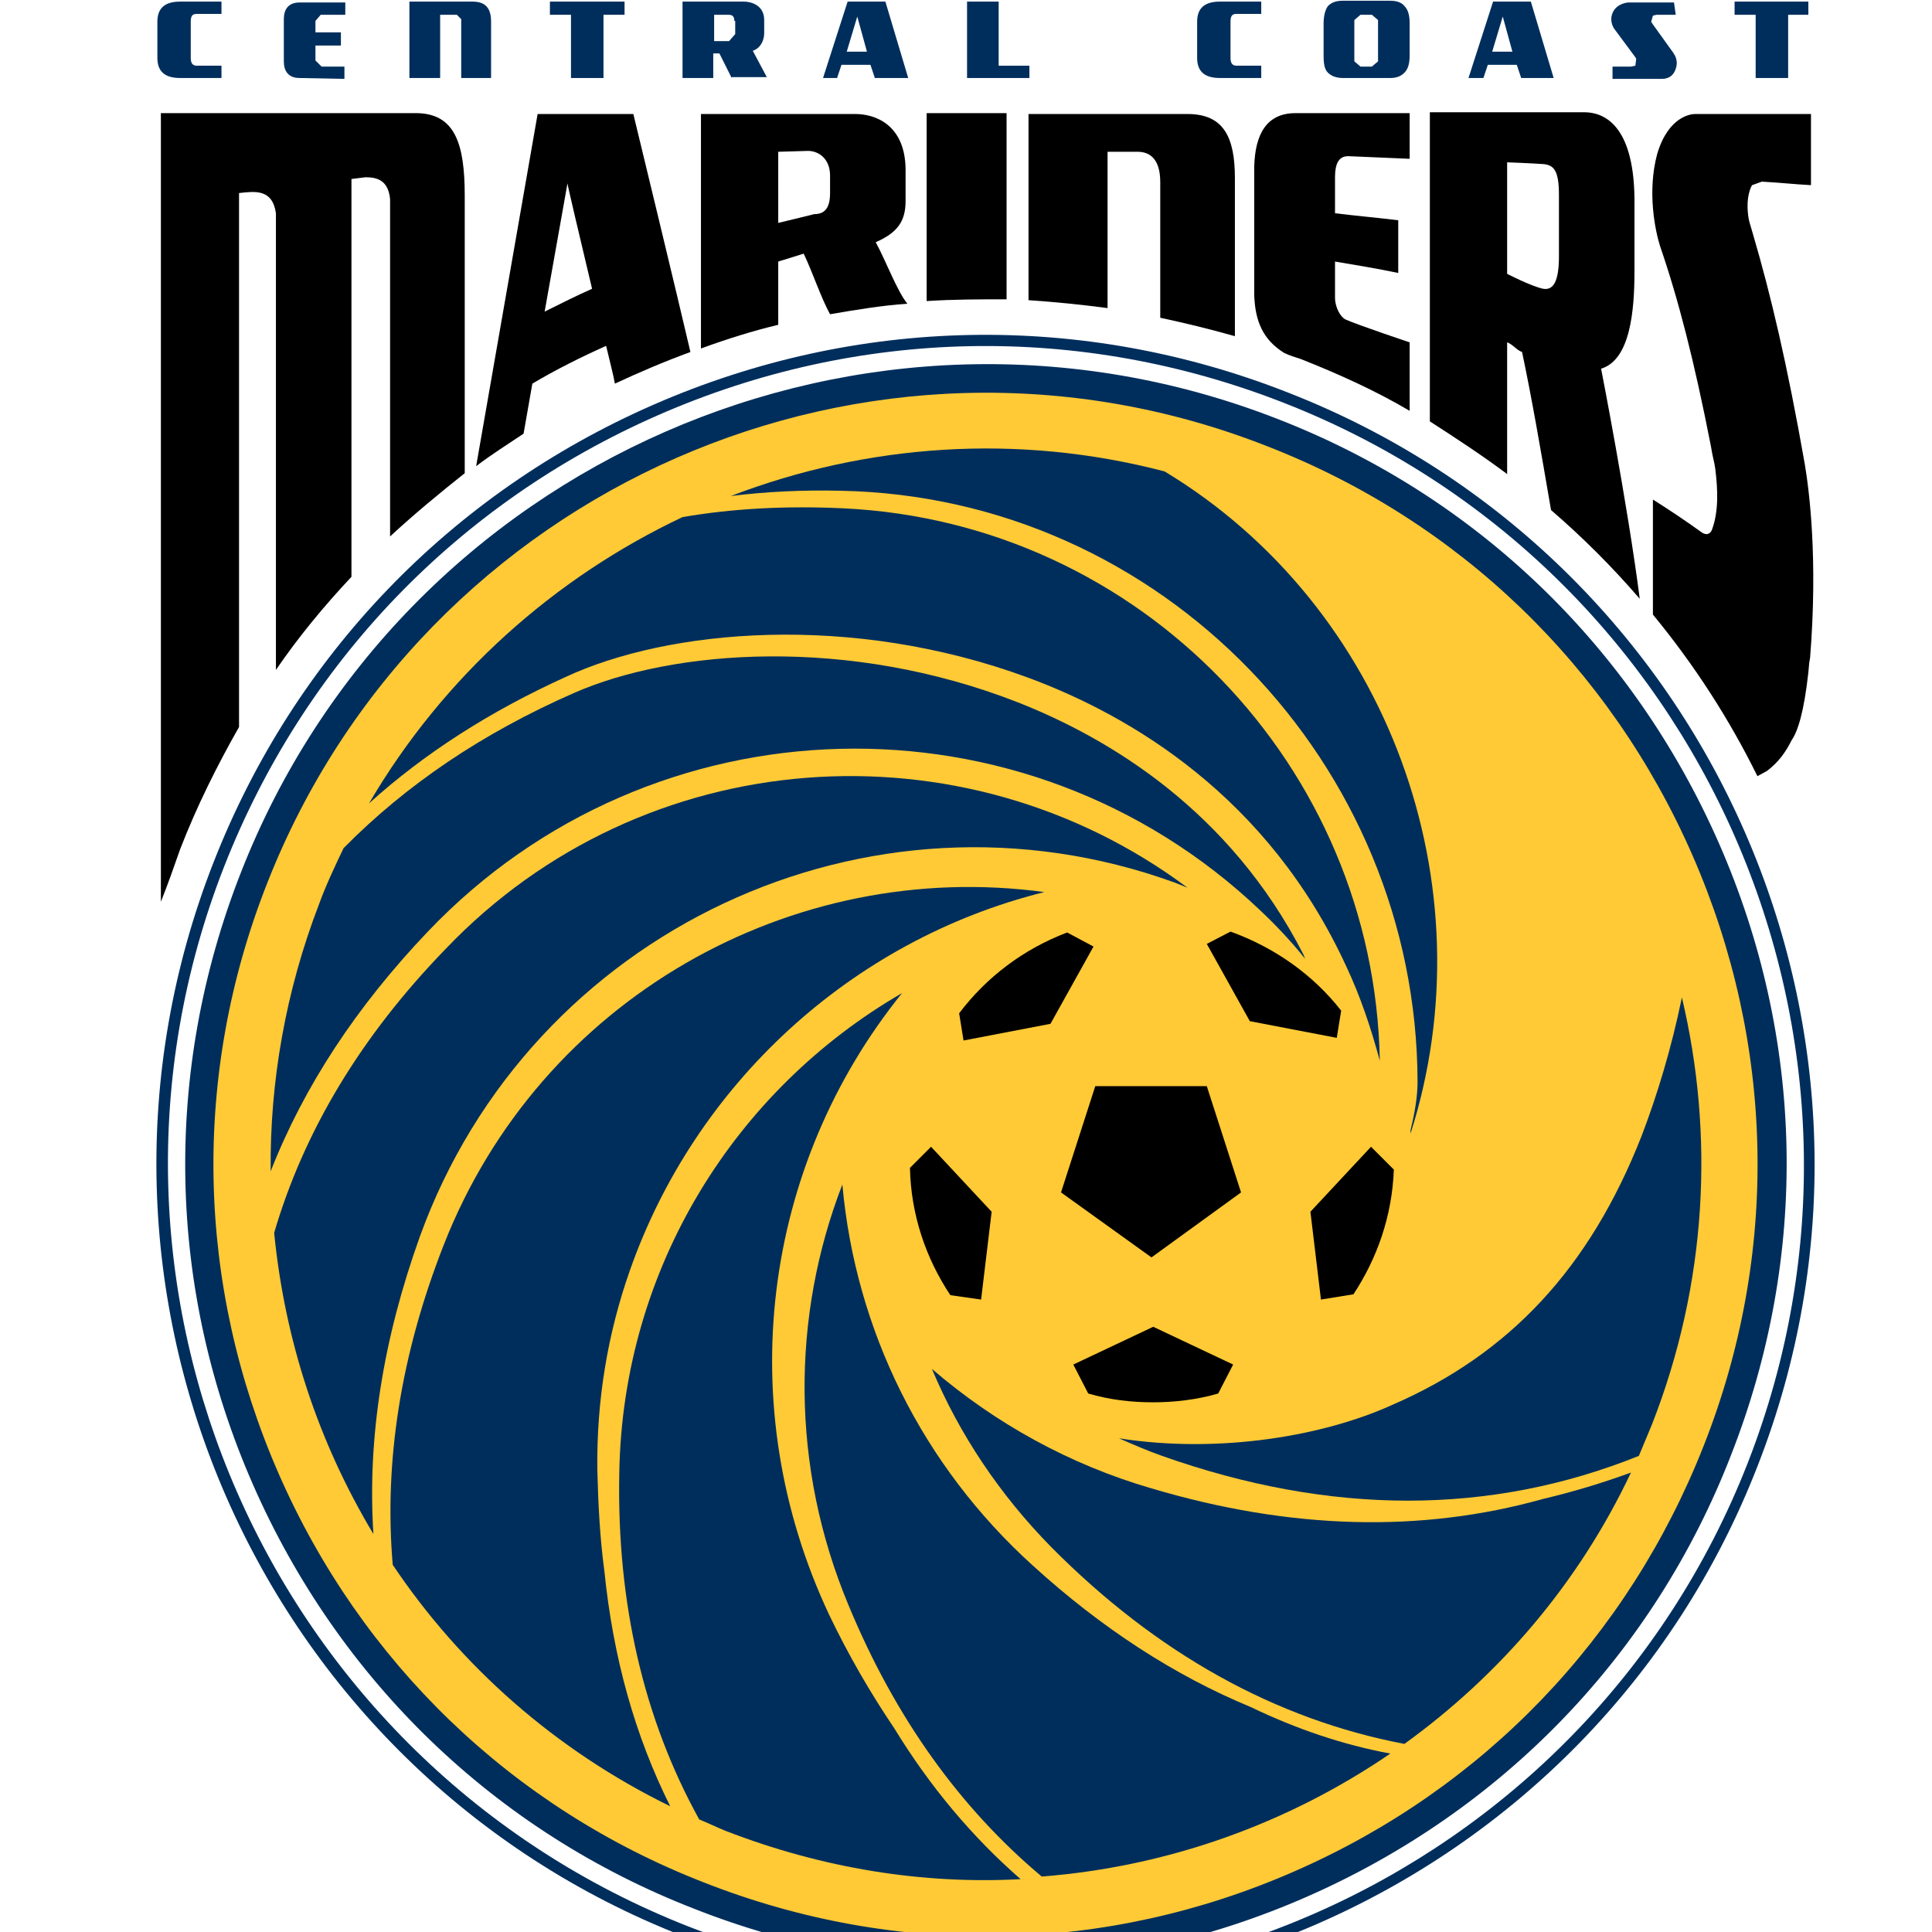 <?xml version="1.0" encoding="utf-8"?>
<!-- Generator: Adobe Illustrator 25.0.1, SVG Export Plug-In . SVG Version: 6.00 Build 0)  -->
<svg version="1.0"
	 id="svg9173" xmlns:cc="http://creativecommons.org/ns#" xmlns:dc="http://purl.org/dc/elements/1.1/" xmlns:inkscape="http://www.inkscape.org/namespaces/inkscape" xmlns:rdf="http://www.w3.org/1999/02/22-rdf-syntax-ns#" xmlns:sodipodi="http://sodipodi.sourceforge.net/DTD/sodipodi-0.dtd" xmlns:svg="http://www.w3.org/2000/svg"
	 xmlns="http://www.w3.org/2000/svg" xmlns:xlink="http://www.w3.org/1999/xlink" x="0px" y="0px" viewBox="90 30 220 220"
	 style="enable-background:new 0 0 404.5 287.2;" xml:space="preserve">
<style type="text/css">
	.st0{fill:#002E5C;}
	.st1{fill:#FFCA35;}
</style>
<sodipodi:namedview  bordercolor="#666666" borderopacity="1.0" id="base" inkscape:current-layer="layer1" inkscape:cx="31.461406" inkscape:cy="75.530189" inkscape:document-units="mm" inkscape:pageopacity="0.0" inkscape:pageshadow="2" inkscape:window-height="705" inkscape:window-maximized="1" inkscape:window-width="1366" inkscape:window-x="-8" inkscape:window-y="-8" inkscape:zoom="0.35" pagecolor="#ffffff" showgrid="false">
	</sodipodi:namedview>
<g id="layer1" transform="translate(-84.28,-88.817)" inkscape:groupmode="layer" inkscape:label="Layer 1">
	<path id="path34732" inkscape:connector-curvature="0" class="st0" d="M194.8,127.7c-1.7,0-2.6-0.7-2.6-2.3v-4.1
		c0-1.6,0.9-2.3,2.6-2.3h4.7v1.4h-2.8c-0.5,0-0.7,0.2-0.7,0.9v4.1c0,0.6,0.2,0.9,0.7,0.9h2.8v1.4L194.8,127.7z"/>
	<path id="path34734" inkscape:connector-curvature="0" class="st0" d="M208.4,127.7c-1.3,0-1.8-0.8-1.8-1.9V121
		c0-1.1,0.5-1.9,1.8-1.9h5.2v1.4h-2.8l-0.6,0.7v1.3h2.9v1.5h-2.9v1.7l0.7,0.7h2.6v1.4L208.4,127.7z"/>
	<path id="path34736" inkscape:connector-curvature="0" class="st0" d="M226.8,127.7v-6.7l-0.5-0.5h-1.9v7.2h-3.5V119h7.2
		c1.6,0,2.1,0.9,2.1,2.3v6.4L226.8,127.7z"/>
	<path id="path34738" inkscape:connector-curvature="0" class="st0" d="M243,120.5v7.2h-3.7v-7.2h-2.4V119h8.5v1.5H243z"/>
	<path id="path34740" inkscape:connector-curvature="0" class="st0" d="M257.9,121.2c0-0.6-0.3-0.7-0.7-0.7h-1.6v3h1.7l0.7-0.8
		V121.2z M257.6,127.7l-1.4-2.8h-0.7v2.8H252V119h7c0.8,0,2.3,0.4,2.3,2.1v1.5c0,0.8-0.4,1.7-1.3,2l1.6,3H257.6z"/>
	<path id="path34742" inkscape:connector-curvature="0" class="st0" d="M271.9,120.7l-1.2,4h2.3L271.9,120.7z M273.9,127.7l-0.5-1.5
		h-3.3l-0.5,1.5H268l2.8-8.7h4.3l2.6,8.7H273.9z"/>
	<path id="path34744" inkscape:connector-curvature="0" class="st0" d="M284.4,127.7V119h3.6v7.3h3.5v1.4L284.4,127.7z"/>
	<path id="path34746" inkscape:connector-curvature="0" class="st0" d="M313.2,127.7c-1.7,0-2.6-0.7-2.6-2.3v-4.1
		c0-1.6,0.9-2.3,2.6-2.3h4.7v1.4h-2.8c-0.5,0-0.7,0.2-0.7,0.9v4.1c0,0.6,0.2,0.9,0.7,0.9h2.8v1.4L313.2,127.7z"/>
	<path id="path34748" inkscape:connector-curvature="0" class="st0" d="M331.2,121.1l-0.7-0.6h-1.3l-0.7,0.6v4.7l0.7,0.6h1.3
		l0.7-0.6V121.1z M334.2,127.1c-0.4,0.4-0.9,0.6-1.6,0.6h-5.4c-0.7,0-1.3-0.2-1.7-0.6c-0.4-0.4-0.5-1-0.5-2v-3.6
		c0-0.9,0.2-1.6,0.5-2c0.4-0.4,0.9-0.6,1.7-0.6h5.4c0.7,0,1.3,0.2,1.6,0.6c0.4,0.4,0.6,1,0.6,2v3.6
		C334.8,126.1,334.6,126.7,334.2,127.1"/>
	<path id="path34750" inkscape:connector-curvature="0" class="st0" d="M345.4,120.7l-1.2,4h2.3L345.4,120.7z M347.5,127.7l-0.5-1.5
		h-3.3l-0.5,1.5h-1.7l2.8-8.7h4.3l2.6,8.7H347.5z"/>
	<path id="path34752" inkscape:connector-curvature="0" class="st0" d="M365.1,120.5h-2.2l-0.4,0.1l-0.2,0.7l0.2,0.3l2.3,3.2
		c0.2,0.3,0.7,1,0.2,2.1c-0.4,0.9-1.3,0.9-1.5,0.9h-5.6v-1.4h2.1l0.5-0.1l0.1-0.8l-0.2-0.3l-2.3-3.1c-0.2-0.3-0.6-1.1-0.1-2
		c0.5-0.9,1.6-1,1.7-1h5.2L365.1,120.5z"/>
	<path id="path34754" inkscape:connector-curvature="0" class="st0" d="M377.9,120.5v7.2h-3.7v-7.2h-2.4V119h8.4v1.5H377.9z"/>
	<path id="path34756" inkscape:connector-curvature="0" d="M238.9,139.7c0,0.2,1.4,6.1,2.8,12c-1.8,0.8-3.6,1.7-5.4,2.6L238.9,139.7
		z M233.9,168.2l1-5.7c2.7-1.6,5.5-3,8.4-4.3c0.4,1.7,0.8,3.2,1,4.3c2.8-1.3,5.6-2.5,8.6-3.6c-1.3-5.6-6.2-25.9-6.5-27.1h-10.8v0
		h-0.1l-7,40.1C230.2,170.6,232.1,169.4,233.9,168.2"/>
	<path id="path34758" inkscape:connector-curvature="0" d="M262.9,136.1l3.4-0.1c1.2,0,2.5,0.9,2.5,2.8v2c0,1.7-0.6,2.4-1.8,2.4
		c0,0-2.4,0.6-4.1,1V136.1z M262.9,155.8v-7.2l2.9-0.9c1,2.1,2,5.1,3,6.9c2.9-0.5,5.9-1,8.8-1.2c-1.2-1.5-2.4-4.8-3.6-7
		c2.5-1.1,3.4-2.4,3.4-4.7V138c-0.1-5.1-3.6-6.2-5.7-6.2h-17.6c0,6.8,0,17.1,0,26.7C257.1,157.4,260,156.5,262.9,155.8"/>
	<path id="path34760" inkscape:connector-curvature="0" d="M288.9,152.9v-21.2h-9.1v21.4C282.8,152.9,285.9,152.9,288.9,152.9"/>
	<path id="path34762" inkscape:connector-curvature="0" d="M300.4,153.9c0-3.7,0-10.8,0-17.8l3.4,0c2.4,0,2.6,2.3,2.6,3.5V155
		c2.8,0.6,5.7,1.3,8.5,2.1c0-4.9,0-11.5,0-18c0-4.7-1.3-7.3-5.4-7.3h-18.1V153C294.4,153.2,297.4,153.5,300.4,153.9"/>
	<path id="path34764" inkscape:connector-curvature="0" d="M320.5,159c0.6,0.3,1.3,0.5,1.9,0.7c4.3,1.7,8.5,3.6,12.4,5.9
		c0-2.3,0-5.8,0-7.8c0,0-5.7-1.9-7.3-2.6c-0.6-0.3-1.2-1.4-1.2-2.5v-4.1c2.4,0.4,4.8,0.8,7.2,1.3v-6c-2.4-0.3-4.8-0.5-7.2-0.8V139
		c0-1.5,0.4-2.4,1.5-2.4c2.4,0.1,4.6,0.2,7,0.3c0-1.8,0-3.5,0-5.2h-13c-3.3,0-4.6,2.4-4.7,6.1v14.6
		C317.2,155.4,318.1,157.5,320.5,159"/>
	<path id="path34766" inkscape:connector-curvature="0" d="M345.9,137.3c0,0,2.7,0.1,4.1,0.2c1.2,0.1,1.8,0.7,1.8,3.5v7
		c0,2.8-0.6,3.9-1.8,3.7c-1.4-0.3-4.1-1.7-4.1-1.7L345.9,137.3z M345.9,172.8v-15c0.6,0.2,1.1,0.9,1.7,1.1c1.1,5.2,2.1,11,3.3,18
		c3.6,3.1,7,6.5,10.1,10.1c-1.4-10.9-4.4-26.2-4.4-26.2c3.3-1,3.8-6.5,3.8-11.1v-8.3c-0.1-8.5-3.6-9.8-5.7-9.8h-17.6
		c0,9.7,0,21.6,0,35.2C340.2,168.8,343.1,170.7,345.9,172.8"/>
	<path id="path34768" inkscape:connector-curvature="0" d="M369.1,169.6c0.2,1.3,0.4,1.8,0.5,2.6c0.3,2.4,0.4,4.9-0.4,7
		c-0.3,0.6-0.8,0.5-1.2,0.2c-1.8-1.3-3.6-2.5-5.5-3.7v13.1c4.7,5.7,8.7,11.9,11.9,18.4l1.1-0.6c1.3-1,2.1-2.1,2.8-3.5
		c0.7-1,1.4-3.2,1.9-7.7l0.1-1.1l0.1-0.6l0,0c0.9-11.3-0.1-19-0.6-22c-2-11.4-3.9-19.4-5.9-26.2c-0.3-1-0.5-1.7-0.5-1.8
		c-0.4-2.4,0.3-3.7,0.4-3.8l1.1-0.4c1.9,0.1,3.7,0.3,5.6,0.4v-8.1h-13.2c-0.4,0-3,0.2-4.3,4.5c-1.2,4.4-0.2,8.9,0.3,10.5
		C365.4,152.9,367.2,159.9,369.1,169.6"/>
	<path id="path34770" inkscape:connector-curvature="0" d="M194.8,215.5c1.9-4.9,4.2-9.5,6.7-13.9v-60.8c1.8-0.2,3.8-0.5,4.2,2.3v52
		c2.6-3.8,5.5-7.3,8.6-10.6v-45.3l1.6-0.2c1.4,0,2.6,0.4,2.8,2.5v38.4c2.7-2.5,5.6-4.9,8.5-7.2v-31.6c0-5.9-1.1-9.3-5.4-9.4h-29.2
		v89.8C193.4,219.5,194.1,217.5,194.8,215.5"/>
	<path id="path34772" inkscape:connector-curvature="0" class="st1" d="M318.8,169c-45.5-17.8-96.8,4.6-114.6,50.1
		c-17.8,45.5,4.6,96.8,50.1,114.6c45.5,17.8,96.8-4.6,114.6-50.1C386.7,238.2,364.3,186.8,318.8,169"/>
	<path id="path34774" inkscape:connector-curvature="0" class="st0" d="M301.7,282.6c1.6,0.7,3.2,1.4,4.9,2
		c19.2,6.8,37.4,6.8,54.3,0c0.5-1.2,1-2.4,1.5-3.6c6.3-16.1,7.1-33,3.4-48.6c-1.2,5.8-2.8,11.1-4.6,15.8c-5.9,15-15,24.8-28.4,30.6
		C325.1,282.3,313.2,284.4,301.7,282.6"/>
	<path id="path34776" inkscape:connector-curvature="0" class="st0" d="M306.9,172.5c-16.8-4.4-34-3.1-49.4,2.8
		c4-0.5,8.2-0.7,12.5-0.6c36.6,0.7,65.6,31.1,65.7,67.3c0,1.6-0.3,3.5-0.8,5.5l0,0.4C343.9,219.7,332.4,187.9,306.9,172.5"/>
	<path id="path34778" inkscape:connector-curvature="0" class="st0" d="M316.7,313.2c-8.7-3.6-17-9-24.8-16.1
		c-12.6-11.4-20.2-26.8-21.7-43.4c-5.8,15-5.9,32.1,0.7,47.9c5.3,12.8,12.7,23.1,22,30.9c14.3-1.1,28-6,39.7-14
		C327.2,317.5,321.9,315.7,316.7,313.2"/>
	<path id="path34780" inkscape:connector-curvature="0" class="st0" d="M305.4,288.3c-9.3-2.7-17.8-7.4-25-13.6
		c3.1,7.4,7.7,14.3,13.6,20.3c12,12.1,25.5,19.6,40.2,22.4c10.8-7.8,19.8-18.2,25.8-30.9c-3.3,1.2-6.6,2.2-10,3
		C336.1,293.4,321.2,293,305.4,288.3"/>
	<path id="path34782" inkscape:connector-curvature="0" class="st0" d="M225,226.9c-9.6,9.9-16.1,20.7-19.5,32.3
		c1.2,12.2,5,23.8,11.3,34.3c-0.7-10.9,1.1-22.2,5.3-33.9c12.6-34.8,51.1-52.9,85.9-40.3l1.5,0.6C283.9,200.8,247.5,203.3,225,226.9
		"/>
	<path id="path34784" inkscape:connector-curvature="0" class="st0" d="M293.2,220.4c-28.7-3.9-57.4,12.1-68.4,40.2
		c-4.9,12.5-6.8,24.7-5.8,36.4c7.7,11.5,18.5,21.1,31.6,27.5c-4-8-6.5-16.9-7.5-26.8c-0.5-3.7-0.7-7.5-0.8-11.5
		c-0.1-8,1.2-15.6,3.7-22.7C253.4,242.4,271.1,225.9,293.2,220.4"/>
	<path id="path34786" inkscape:connector-curvature="0" class="st0" d="M276.1,315.6c-2.7-4-5.2-8.3-7.4-12.9
		c-11.2-23.8-7.6-51.1,8.3-70.8c-19,11-31.8,31.3-32.2,54.6c-0.3,14.9,2.8,28.1,9.1,39.5c1,0.4,2,0.9,3,1.3
		c11.1,4.3,22.5,6.1,33.6,5.5C285,328,280.2,322.3,276.1,315.6"/>
	<path id="path34788" inkscape:connector-curvature="0" class="st0" d="M291.4,196c11.6,4.3,27.3,13.5,36.2,32.9
		c1.6,3.4,2.8,7,3.8,10.7c-0.6-33.5-27.2-61.3-61.1-62.9c-6.4-0.3-12.5,0-18.3,1c-14.6,6.9-27.2,18.1-35.7,32.6
		c6.3-5.7,13.8-10.5,22.4-14.4C250.3,190.5,271.1,188.5,291.4,196"/>
	<path id="path34790" inkscape:connector-curvature="0" class="st0" d="M205.1,252.2c3.8-9.7,9.8-18.8,17.9-27.3
		c25.5-26.8,68-27.9,94.8-2.4c1.8,1.7,3.5,3.5,5.1,5.5l-0.2-0.5c-8.4-16.4-22.1-24.6-32.5-28.7c-19.4-7.6-39.3-6-50.5-1.1
		c-10.5,4.6-19.2,10.5-26.3,17.7c-1,2.1-2,4.2-2.8,6.4C206.8,231.7,205,242,205.1,252.2"/>
	<path id="path34792" inkscape:connector-curvature="0" class="st0" d="M254.5,333.2c-21.9-8.5-39.1-25.1-48.5-46.6
		c-9.4-21.5-9.9-45.4-1.3-67.2c17.7-45.1,68.7-67.5,113.8-49.8c21.9,8.5,39.1,25.1,48.5,46.6c9.4,21.5,9.9,45.4,1.3,67.2
		c-8.6,21.9-25.1,39.1-46.6,48.5C300.3,341.3,276.4,341.8,254.5,333.2 M201.7,218.2c-8.9,22.7-8.4,47.4,1.4,69.7
		c9.8,22.3,27.6,39.5,50.3,48.3c22.6,8.9,47.4,8.4,69.7-1.4c22.3-9.8,39.5-27.6,48.3-50.3c8.9-22.7,8.4-47.4-1.4-69.7
		c-9.8-22.3-27.6-39.5-50.3-48.3C273,148.3,220,171.4,201.7,218.2"/>
	<path id="path34794" inkscape:connector-curvature="0" d="M283.5,234.2l0.5,3.1l9.9-1.9l4.9-8.8l-3-1.6
		C290.8,226.9,286.6,230.1,283.5,234.2"/>
	<path id="path34796" inkscape:connector-curvature="0" d="M295.1,254.6l10.3,7.4l10.2-7.4l-3.9-12.1h-12.7L295.1,254.6z"/>
	<path id="path34798" inkscape:connector-curvature="0" d="M326.5,237l0.5-3.1c-3.2-4.1-7.6-7.2-12.6-9l-2.7,1.4l4.9,8.8L326.5,237z
		"/>
	<path id="path34800" inkscape:connector-curvature="0" d="M313,277.5l1.7-3.3l-9.1-4.3l-9.1,4.3l1.7,3.3c2.4,0.7,4.8,1,7.4,1
		C308,278.5,310.6,278.2,313,277.5"/>
	<path id="path34802" inkscape:connector-curvature="0" d="M333,252l-2.6-2.6l-6.9,7.4l1.2,10l3.7-0.6
		C331.1,262.1,332.8,257.3,333,252"/>
	<path id="path34804" inkscape:connector-curvature="0" d="M282.5,266.3l3.5,0.5l1.2-10l-6.9-7.4l-2.4,2.4
		C278,257.1,279.7,262.1,282.5,266.3"/>
	<path id="path34806" inkscape:connector-curvature="0" class="st0" d="M199.8,217.5c9.1-23.2,26.6-41.4,49.4-51.4
		c22.8-10,48.1-10.5,71.3-1.4c47.8,18.7,71.5,72.8,52.8,120.7c-18.7,47.8-72.8,71.5-120.6,52.8C204.8,319.4,181.1,265.3,199.8,217.5
		 M248.7,164.9c-23.1,10.1-40.9,28.6-50.1,52.1c-19,48.5,5,103.4,53.5,122.3c48.5,19,103.4-5,122.3-53.5c19-48.5-5-103.4-53.5-122.3
		C297.5,154.3,271.8,154.8,248.7,164.9"/>
</g>
</svg>
